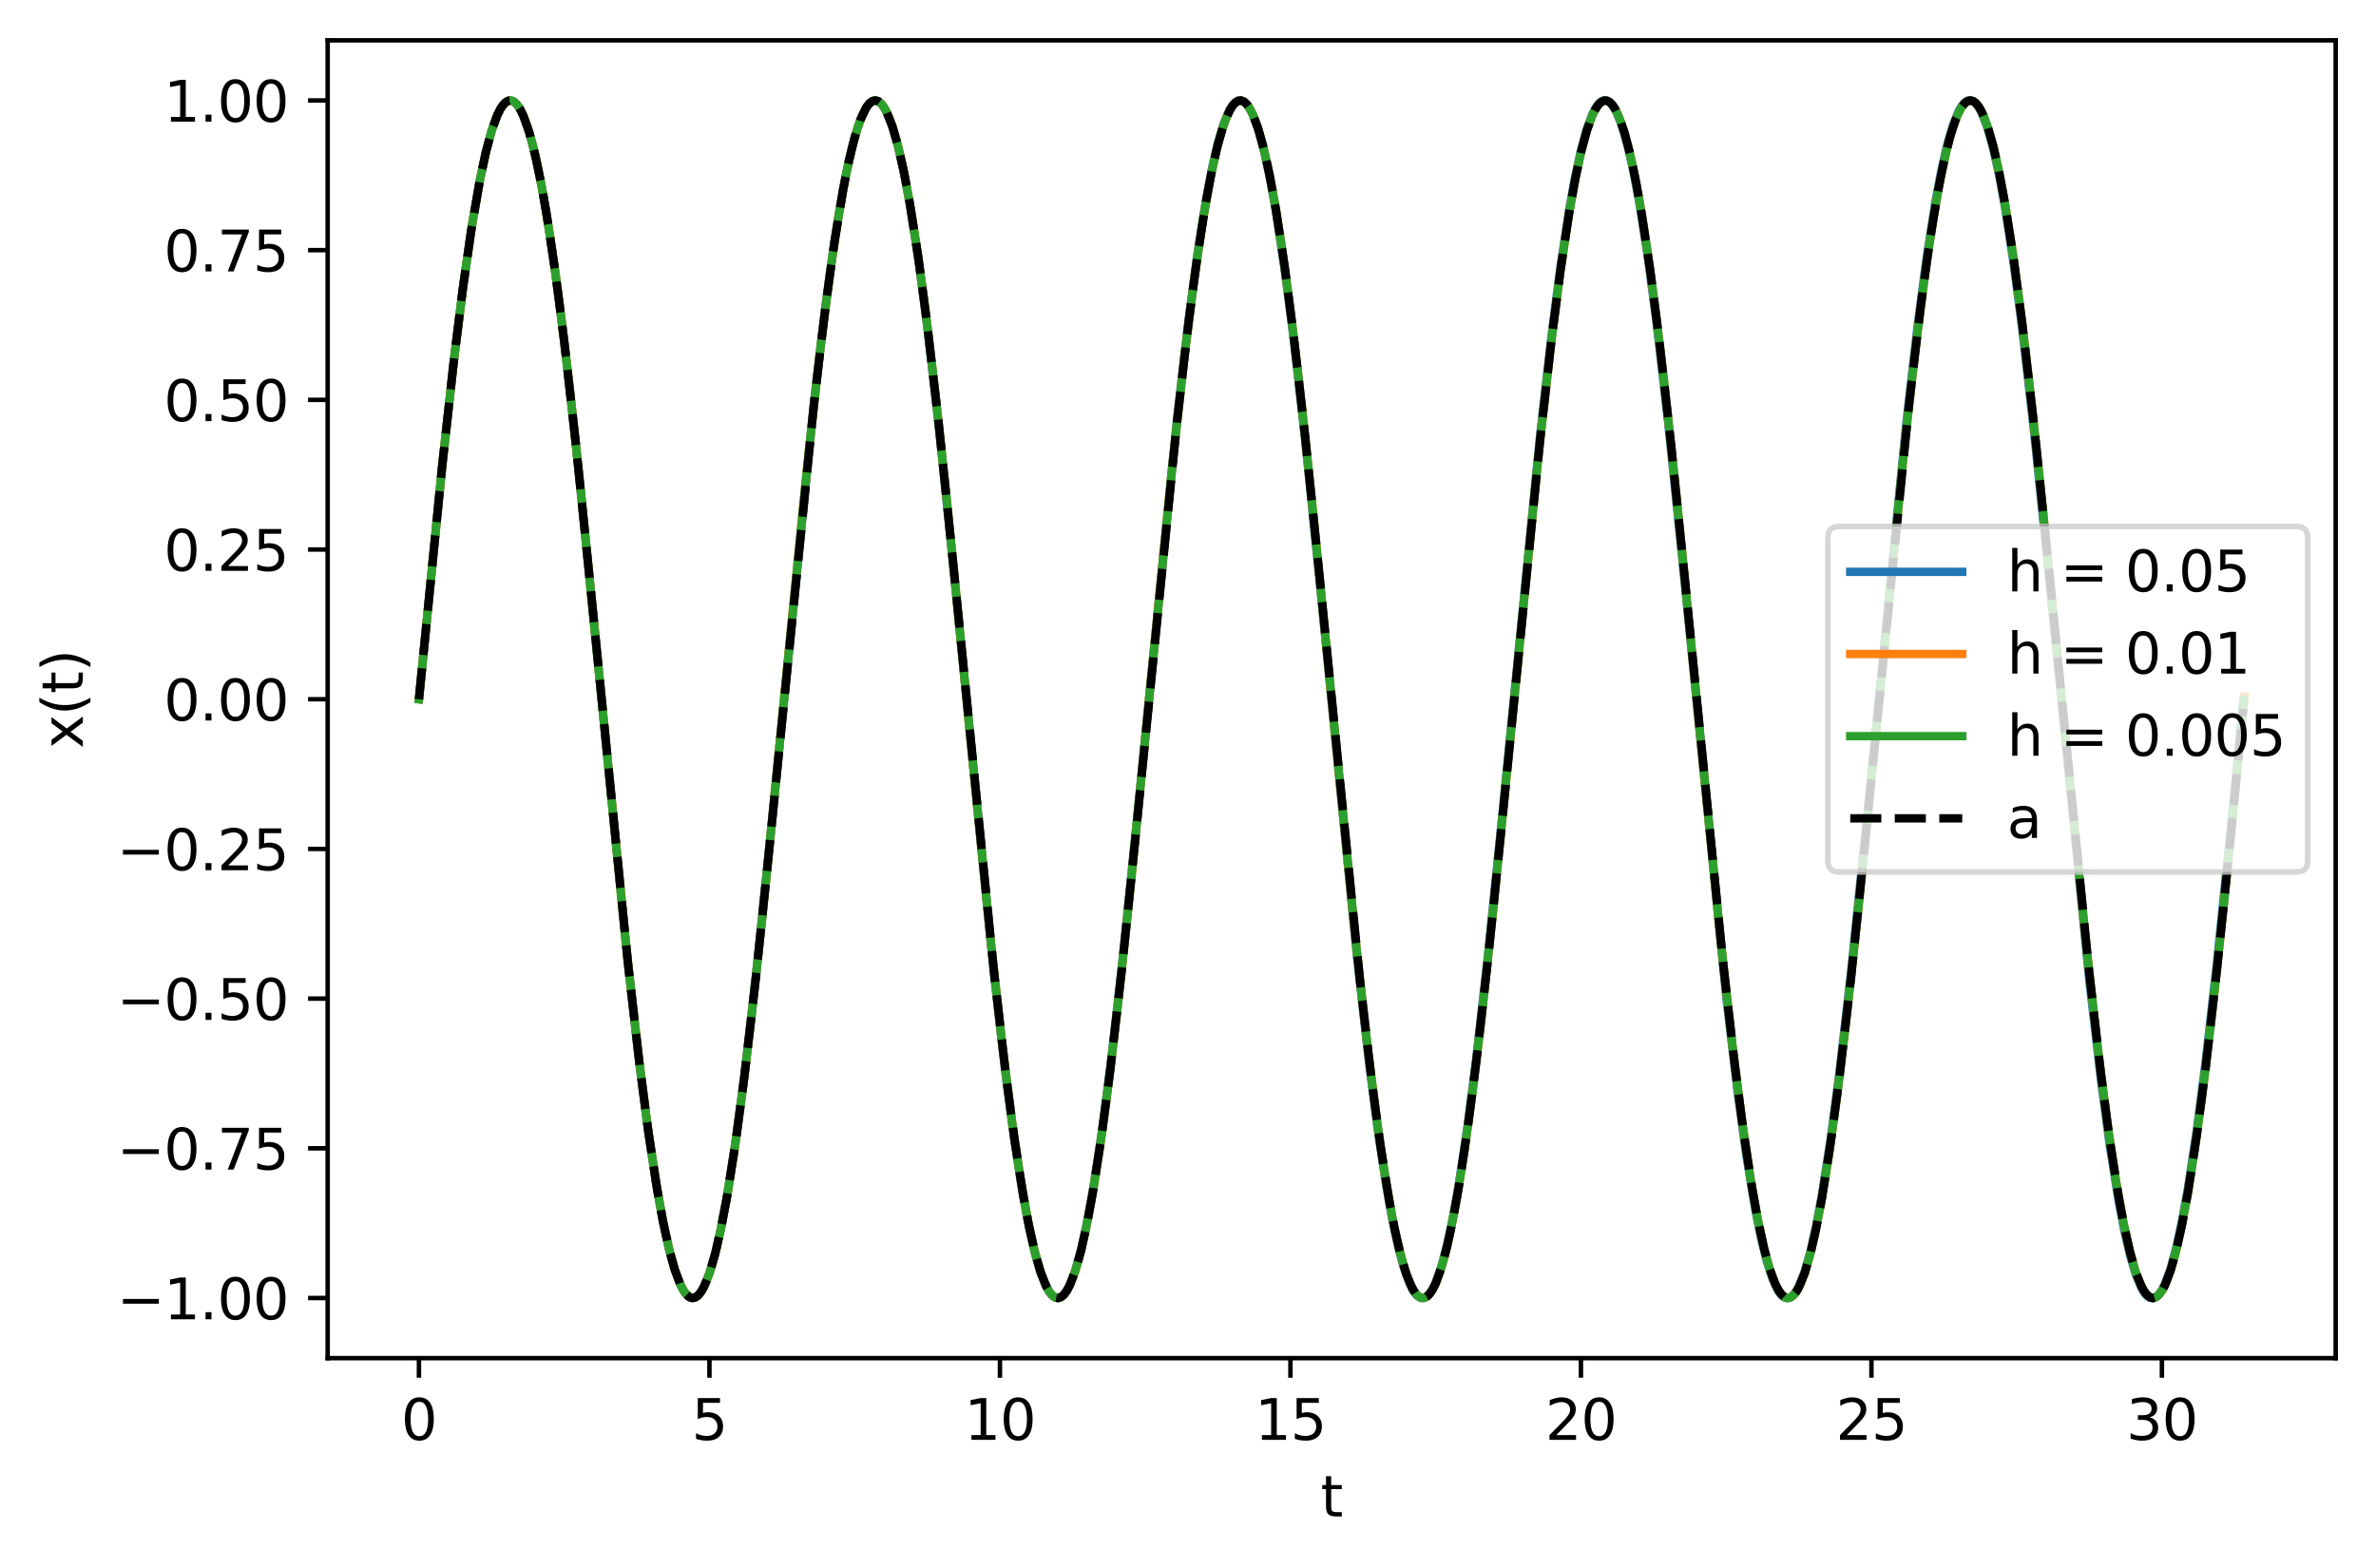<?xml version="1.0" encoding="utf-8" standalone="no"?>
<!DOCTYPE svg PUBLIC "-//W3C//DTD SVG 1.1//EN"
  "http://www.w3.org/Graphics/SVG/1.1/DTD/svg11.dtd">
<svg xmlns:xlink="http://www.w3.org/1999/xlink" width="424.373pt" height="280.156pt" viewBox="0 0 424.373 280.156" xmlns="http://www.w3.org/2000/svg" version="1.1">
 <defs>
  <style type="text/css">*{stroke-linejoin: round; stroke-linecap: butt}</style>
 </defs>
 <g id="figure_1">
  <g id="patch_1">
   <path d="M 0 280.156 
L 424.373 280.156 
L 424.373 0 
L 0 0 
z
" style="fill: #ffffff"/>
  </g>
  <g id="axes_1">
   <g id="patch_2">
    <path d="M 58.523 242.6 
L 417.173 242.6 
L 417.173 7.2 
L 58.523 7.2 
z
" style="fill: #ffffff"/>
   </g>
   <g id="matplotlib.axis_1">
    <g id="xtick_1">
     <g id="line2d_1">
      <defs>
       <path id="m893f638258" d="M 0 0 
L 0 3.5 
" style="stroke: #000000; stroke-width: 0.8"/>
      </defs>
      <g>
       <use xlink:href="#m893f638258" x="74.826" y="242.6" style="stroke: #000000; stroke-width: 0.8"/>
      </g>
     </g>
     <g id="text_1">
      <!-- 0 -->
      <g transform="translate(71.644 257.198)scale(0.1 -0.1)">
       <defs>
        <path id="DejaVuSans-30" d="M 2034 4250 
Q 1547 4250 1301 3770 
Q 1056 3291 1056 2328 
Q 1056 1369 1301 889 
Q 1547 409 2034 409 
Q 2525 409 2770 889 
Q 3016 1369 3016 2328 
Q 3016 3291 2770 3770 
Q 2525 4250 2034 4250 
z
M 2034 4750 
Q 2819 4750 3233 4129 
Q 3647 3509 3647 2328 
Q 3647 1150 3233 529 
Q 2819 -91 2034 -91 
Q 1250 -91 836 529 
Q 422 1150 422 2328 
Q 422 3509 836 4129 
Q 1250 4750 2034 4750 
z
" transform="scale(0.016)"/>
       </defs>
       <use xlink:href="#DejaVuSans-30"/>
      </g>
     </g>
    </g>
    <g id="xtick_2">
     <g id="line2d_2">
      <g>
       <use xlink:href="#m893f638258" x="126.711" y="242.6" style="stroke: #000000; stroke-width: 0.8"/>
      </g>
     </g>
     <g id="text_2">
      <!-- 5 -->
      <g transform="translate(123.529 257.198)scale(0.1 -0.1)">
       <defs>
        <path id="DejaVuSans-35" d="M 691 4666 
L 3169 4666 
L 3169 4134 
L 1269 4134 
L 1269 2991 
Q 1406 3038 1543 3061 
Q 1681 3084 1819 3084 
Q 2600 3084 3056 2656 
Q 3513 2228 3513 1497 
Q 3513 744 3044 326 
Q 2575 -91 1722 -91 
Q 1428 -91 1123 -41 
Q 819 9 494 109 
L 494 744 
Q 775 591 1075 516 
Q 1375 441 1709 441 
Q 2250 441 2565 725 
Q 2881 1009 2881 1497 
Q 2881 1984 2565 2268 
Q 2250 2553 1709 2553 
Q 1456 2553 1204 2497 
Q 953 2441 691 2322 
L 691 4666 
z
" transform="scale(0.016)"/>
       </defs>
       <use xlink:href="#DejaVuSans-35"/>
      </g>
     </g>
    </g>
    <g id="xtick_3">
     <g id="line2d_3">
      <g>
       <use xlink:href="#m893f638258" x="178.596" y="242.6" style="stroke: #000000; stroke-width: 0.8"/>
      </g>
     </g>
     <g id="text_3">
      <!-- 10 -->
      <g transform="translate(172.233 257.198)scale(0.1 -0.1)">
       <defs>
        <path id="DejaVuSans-31" d="M 794 531 
L 1825 531 
L 1825 4091 
L 703 3866 
L 703 4441 
L 1819 4666 
L 2450 4666 
L 2450 531 
L 3481 531 
L 3481 0 
L 794 0 
L 794 531 
z
" transform="scale(0.016)"/>
       </defs>
       <use xlink:href="#DejaVuSans-31"/>
       <use xlink:href="#DejaVuSans-30" x="63.623"/>
      </g>
     </g>
    </g>
    <g id="xtick_4">
     <g id="line2d_4">
      <g>
       <use xlink:href="#m893f638258" x="230.481" y="242.6" style="stroke: #000000; stroke-width: 0.8"/>
      </g>
     </g>
     <g id="text_4">
      <!-- 15 -->
      <g transform="translate(224.118 257.198)scale(0.1 -0.1)">
       <use xlink:href="#DejaVuSans-31"/>
       <use xlink:href="#DejaVuSans-35" x="63.623"/>
      </g>
     </g>
    </g>
    <g id="xtick_5">
     <g id="line2d_5">
      <g>
       <use xlink:href="#m893f638258" x="282.366" y="242.6" style="stroke: #000000; stroke-width: 0.8"/>
      </g>
     </g>
     <g id="text_5">
      <!-- 20 -->
      <g transform="translate(276.003 257.198)scale(0.1 -0.1)">
       <defs>
        <path id="DejaVuSans-32" d="M 1228 531 
L 3431 531 
L 3431 0 
L 469 0 
L 469 531 
Q 828 903 1448 1529 
Q 2069 2156 2228 2338 
Q 2531 2678 2651 2914 
Q 2772 3150 2772 3378 
Q 2772 3750 2511 3984 
Q 2250 4219 1831 4219 
Q 1534 4219 1204 4116 
Q 875 4013 500 3803 
L 500 4441 
Q 881 4594 1212 4672 
Q 1544 4750 1819 4750 
Q 2544 4750 2975 4387 
Q 3406 4025 3406 3419 
Q 3406 3131 3298 2873 
Q 3191 2616 2906 2266 
Q 2828 2175 2409 1742 
Q 1991 1309 1228 531 
z
" transform="scale(0.016)"/>
       </defs>
       <use xlink:href="#DejaVuSans-32"/>
       <use xlink:href="#DejaVuSans-30" x="63.623"/>
      </g>
     </g>
    </g>
    <g id="xtick_6">
     <g id="line2d_6">
      <g>
       <use xlink:href="#m893f638258" x="334.251" y="242.6" style="stroke: #000000; stroke-width: 0.8"/>
      </g>
     </g>
     <g id="text_6">
      <!-- 25 -->
      <g transform="translate(327.888 257.198)scale(0.1 -0.1)">
       <use xlink:href="#DejaVuSans-32"/>
       <use xlink:href="#DejaVuSans-35" x="63.623"/>
      </g>
     </g>
    </g>
    <g id="xtick_7">
     <g id="line2d_7">
      <g>
       <use xlink:href="#m893f638258" x="386.136" y="242.6" style="stroke: #000000; stroke-width: 0.8"/>
      </g>
     </g>
     <g id="text_7">
      <!-- 30 -->
      <g transform="translate(379.773 257.198)scale(0.1 -0.1)">
       <defs>
        <path id="DejaVuSans-33" d="M 2597 2516 
Q 3050 2419 3304 2112 
Q 3559 1806 3559 1356 
Q 3559 666 3084 287 
Q 2609 -91 1734 -91 
Q 1441 -91 1130 -33 
Q 819 25 488 141 
L 488 750 
Q 750 597 1062 519 
Q 1375 441 1716 441 
Q 2309 441 2620 675 
Q 2931 909 2931 1356 
Q 2931 1769 2642 2001 
Q 2353 2234 1838 2234 
L 1294 2234 
L 1294 2753 
L 1863 2753 
Q 2328 2753 2575 2939 
Q 2822 3125 2822 3475 
Q 2822 3834 2567 4026 
Q 2313 4219 1838 4219 
Q 1578 4219 1281 4162 
Q 984 4106 628 3988 
L 628 4550 
Q 988 4650 1302 4700 
Q 1616 4750 1894 4750 
Q 2613 4750 3031 4423 
Q 3450 4097 3450 3541 
Q 3450 3153 3228 2886 
Q 3006 2619 2597 2516 
z
" transform="scale(0.016)"/>
       </defs>
       <use xlink:href="#DejaVuSans-33"/>
       <use xlink:href="#DejaVuSans-30" x="63.623"/>
      </g>
     </g>
    </g>
    <g id="text_8">
     <!-- t -->
     <g transform="translate(235.888 270.877)scale(0.1 -0.1)">
      <defs>
       <path id="DejaVuSans-74" d="M 1172 4494 
L 1172 3500 
L 2356 3500 
L 2356 3053 
L 1172 3053 
L 1172 1153 
Q 1172 725 1289 603 
Q 1406 481 1766 481 
L 2356 481 
L 2356 0 
L 1766 0 
Q 1100 0 847 248 
Q 594 497 594 1153 
L 594 3053 
L 172 3053 
L 172 3500 
L 594 3500 
L 594 4494 
L 1172 4494 
z
" transform="scale(0.016)"/>
      </defs>
      <use xlink:href="#DejaVuSans-74"/>
     </g>
    </g>
   </g>
   <g id="matplotlib.axis_2">
    <g id="ytick_1">
     <g id="line2d_8">
      <defs>
       <path id="mceab6a3457" d="M 0 0 
L -3.5 0 
" style="stroke: #000000; stroke-width: 0.8"/>
      </defs>
      <g>
       <use xlink:href="#mceab6a3457" x="58.523" y="231.861" style="stroke: #000000; stroke-width: 0.8"/>
      </g>
     </g>
     <g id="text_9">
      <!-- −1.00 -->
      <g transform="translate(20.878 235.66)scale(0.1 -0.1)">
       <defs>
        <path id="DejaVuSans-2212" d="M 678 2272 
L 4684 2272 
L 4684 1741 
L 678 1741 
L 678 2272 
z
" transform="scale(0.016)"/>
        <path id="DejaVuSans-2e" d="M 684 794 
L 1344 794 
L 1344 0 
L 684 0 
L 684 794 
z
" transform="scale(0.016)"/>
       </defs>
       <use xlink:href="#DejaVuSans-2212"/>
       <use xlink:href="#DejaVuSans-31" x="83.789"/>
       <use xlink:href="#DejaVuSans-2e" x="147.412"/>
       <use xlink:href="#DejaVuSans-30" x="179.199"/>
       <use xlink:href="#DejaVuSans-30" x="242.822"/>
      </g>
     </g>
    </g>
    <g id="ytick_2">
     <g id="line2d_9">
      <g>
       <use xlink:href="#mceab6a3457" x="58.523" y="205.121" style="stroke: #000000; stroke-width: 0.8"/>
      </g>
     </g>
     <g id="text_10">
      <!-- −0.75 -->
      <g transform="translate(20.878 208.92)scale(0.1 -0.1)">
       <defs>
        <path id="DejaVuSans-37" d="M 525 4666 
L 3525 4666 
L 3525 4397 
L 1831 0 
L 1172 0 
L 2766 4134 
L 525 4134 
L 525 4666 
z
" transform="scale(0.016)"/>
       </defs>
       <use xlink:href="#DejaVuSans-2212"/>
       <use xlink:href="#DejaVuSans-30" x="83.789"/>
       <use xlink:href="#DejaVuSans-2e" x="147.412"/>
       <use xlink:href="#DejaVuSans-37" x="179.199"/>
       <use xlink:href="#DejaVuSans-35" x="242.822"/>
      </g>
     </g>
    </g>
    <g id="ytick_3">
     <g id="line2d_10">
      <g>
       <use xlink:href="#mceab6a3457" x="58.523" y="178.381" style="stroke: #000000; stroke-width: 0.8"/>
      </g>
     </g>
     <g id="text_11">
      <!-- −0.50 -->
      <g transform="translate(20.878 182.18)scale(0.1 -0.1)">
       <use xlink:href="#DejaVuSans-2212"/>
       <use xlink:href="#DejaVuSans-30" x="83.789"/>
       <use xlink:href="#DejaVuSans-2e" x="147.412"/>
       <use xlink:href="#DejaVuSans-35" x="179.199"/>
       <use xlink:href="#DejaVuSans-30" x="242.822"/>
      </g>
     </g>
    </g>
    <g id="ytick_4">
     <g id="line2d_11">
      <g>
       <use xlink:href="#mceab6a3457" x="58.523" y="151.641" style="stroke: #000000; stroke-width: 0.8"/>
      </g>
     </g>
     <g id="text_12">
      <!-- −0.25 -->
      <g transform="translate(20.878 155.44)scale(0.1 -0.1)">
       <use xlink:href="#DejaVuSans-2212"/>
       <use xlink:href="#DejaVuSans-30" x="83.789"/>
       <use xlink:href="#DejaVuSans-2e" x="147.412"/>
       <use xlink:href="#DejaVuSans-32" x="179.199"/>
       <use xlink:href="#DejaVuSans-35" x="242.822"/>
      </g>
     </g>
    </g>
    <g id="ytick_5">
     <g id="line2d_12">
      <g>
       <use xlink:href="#mceab6a3457" x="58.523" y="124.901" style="stroke: #000000; stroke-width: 0.8"/>
      </g>
     </g>
     <g id="text_13">
      <!-- 0.00 -->
      <g transform="translate(29.258 128.7)scale(0.1 -0.1)">
       <use xlink:href="#DejaVuSans-30"/>
       <use xlink:href="#DejaVuSans-2e" x="63.623"/>
       <use xlink:href="#DejaVuSans-30" x="95.41"/>
       <use xlink:href="#DejaVuSans-30" x="159.033"/>
      </g>
     </g>
    </g>
    <g id="ytick_6">
     <g id="line2d_13">
      <g>
       <use xlink:href="#mceab6a3457" x="58.523" y="98.161" style="stroke: #000000; stroke-width: 0.8"/>
      </g>
     </g>
     <g id="text_14">
      <!-- 0.25 -->
      <g transform="translate(29.258 101.961)scale(0.1 -0.1)">
       <use xlink:href="#DejaVuSans-30"/>
       <use xlink:href="#DejaVuSans-2e" x="63.623"/>
       <use xlink:href="#DejaVuSans-32" x="95.41"/>
       <use xlink:href="#DejaVuSans-35" x="159.033"/>
      </g>
     </g>
    </g>
    <g id="ytick_7">
     <g id="line2d_14">
      <g>
       <use xlink:href="#mceab6a3457" x="58.523" y="71.421" style="stroke: #000000; stroke-width: 0.8"/>
      </g>
     </g>
     <g id="text_15">
      <!-- 0.50 -->
      <g transform="translate(29.258 75.221)scale(0.1 -0.1)">
       <use xlink:href="#DejaVuSans-30"/>
       <use xlink:href="#DejaVuSans-2e" x="63.623"/>
       <use xlink:href="#DejaVuSans-35" x="95.41"/>
       <use xlink:href="#DejaVuSans-30" x="159.033"/>
      </g>
     </g>
    </g>
    <g id="ytick_8">
     <g id="line2d_15">
      <g>
       <use xlink:href="#mceab6a3457" x="58.523" y="44.681" style="stroke: #000000; stroke-width: 0.8"/>
      </g>
     </g>
     <g id="text_16">
      <!-- 0.75 -->
      <g transform="translate(29.258 48.481)scale(0.1 -0.1)">
       <use xlink:href="#DejaVuSans-30"/>
       <use xlink:href="#DejaVuSans-2e" x="63.623"/>
       <use xlink:href="#DejaVuSans-37" x="95.41"/>
       <use xlink:href="#DejaVuSans-35" x="159.033"/>
      </g>
     </g>
    </g>
    <g id="ytick_9">
     <g id="line2d_16">
      <g>
       <use xlink:href="#mceab6a3457" x="58.523" y="17.942" style="stroke: #000000; stroke-width: 0.8"/>
      </g>
     </g>
     <g id="text_17">
      <!-- 1.00 -->
      <g transform="translate(29.258 21.741)scale(0.1 -0.1)">
       <use xlink:href="#DejaVuSans-31"/>
       <use xlink:href="#DejaVuSans-2e" x="63.623"/>
       <use xlink:href="#DejaVuSans-30" x="95.41"/>
       <use xlink:href="#DejaVuSans-30" x="159.033"/>
      </g>
     </g>
    </g>
    <g id="text_18">
     <!-- x(t) -->
     <g transform="translate(14.798 133.721)rotate(-90)scale(0.1 -0.1)">
      <defs>
       <path id="DejaVuSans-78" d="M 3513 3500 
L 2247 1797 
L 3578 0 
L 2900 0 
L 1881 1375 
L 863 0 
L 184 0 
L 1544 1831 
L 300 3500 
L 978 3500 
L 1906 2253 
L 2834 3500 
L 3513 3500 
z
" transform="scale(0.016)"/>
       <path id="DejaVuSans-28" d="M 1984 4856 
Q 1566 4138 1362 3434 
Q 1159 2731 1159 2009 
Q 1159 1288 1364 580 
Q 1569 -128 1984 -844 
L 1484 -844 
Q 1016 -109 783 600 
Q 550 1309 550 2009 
Q 550 2706 781 3412 
Q 1013 4119 1484 4856 
L 1984 4856 
z
" transform="scale(0.016)"/>
       <path id="DejaVuSans-29" d="M 513 4856 
L 1013 4856 
Q 1481 4119 1714 3412 
Q 1947 2706 1947 2009 
Q 1947 1309 1714 600 
Q 1481 -109 1013 -844 
L 513 -844 
Q 928 -128 1133 580 
Q 1338 1288 1338 2009 
Q 1338 2731 1133 3434 
Q 928 4138 513 4856 
z
" transform="scale(0.016)"/>
      </defs>
      <use xlink:href="#DejaVuSans-78"/>
      <use xlink:href="#DejaVuSans-28" x="59.18"/>
      <use xlink:href="#DejaVuSans-74" x="98.193"/>
      <use xlink:href="#DejaVuSans-29" x="137.402"/>
     </g>
    </g>
   </g>
   <g id="line2d_17">
    <path d="M 74.826 124.901 
L 78.977 83.232 
L 81.052 64.485 
L 82.608 51.968 
L 84.165 41.091 
L 85.722 32.097 
L 86.759 27.25 
L 87.797 23.379 
L 88.835 20.523 
L 89.354 19.485 
L 89.872 18.711 
L 90.391 18.202 
L 90.91 17.961 
L 91.429 17.987 
L 91.948 18.28 
L 92.467 18.84 
L 92.985 19.665 
L 93.504 20.754 
L 94.542 23.71 
L 95.58 27.677 
L 96.617 32.617 
L 97.655 38.479 
L 99.212 48.873 
L 100.768 60.976 
L 102.844 79.296 
L 105.438 104.662 
L 112.183 172.379 
L 114.258 190.483 
L 115.815 202.379 
L 117.371 212.534 
L 118.409 218.222 
L 119.447 222.977 
L 120.485 226.751 
L 121.522 229.507 
L 122.041 230.494 
L 122.56 231.216 
L 123.079 231.673 
L 123.598 231.863 
L 124.116 231.785 
L 124.635 231.44 
L 125.154 230.828 
L 125.673 229.951 
L 126.711 227.412 
L 127.748 223.848 
L 128.786 219.294 
L 129.824 213.797 
L 131.38 203.903 
L 132.937 192.234 
L 135.012 174.371 
L 137.607 149.357 
L 145.389 71.782 
L 147.465 54.388 
L 149.021 43.154 
L 150.578 33.758 
L 151.616 28.621 
L 152.653 24.446 
L 153.691 21.276 
L 154.729 19.142 
L 155.247 18.471 
L 155.766 18.066 
L 156.285 17.928 
L 156.804 18.058 
L 157.323 18.456 
L 157.842 19.119 
L 158.361 20.047 
L 159.398 22.687 
L 160.436 26.349 
L 161.474 30.997 
L 162.511 36.584 
L 164.068 46.6 
L 165.624 58.377 
L 167.7 76.354 
L 170.294 101.457 
L 177.558 174.238 
L 179.633 192.12 
L 181.19 203.806 
L 182.747 213.719 
L 183.784 219.23 
L 184.822 223.798 
L 185.86 227.377 
L 186.897 229.932 
L 187.416 230.817 
L 187.935 231.436 
L 188.454 231.789 
L 188.973 231.875 
L 189.492 231.693 
L 190.01 231.244 
L 190.529 230.529 
L 191.048 229.55 
L 192.086 226.809 
L 193.124 223.049 
L 194.161 218.307 
L 195.199 212.632 
L 196.756 202.494 
L 198.312 190.612 
L 200.387 172.522 
L 202.982 147.331 
L 210.246 74.641 
L 212.321 56.874 
L 213.878 45.294 
L 215.434 35.504 
L 216.472 30.082 
L 217.51 25.608 
L 218.547 22.126 
L 219.585 19.673 
L 220.104 18.84 
L 220.623 18.272 
L 221.141 17.97 
L 221.66 17.937 
L 222.179 18.171 
L 222.698 18.671 
L 223.217 19.438 
L 223.736 20.468 
L 224.773 23.31 
L 225.811 27.167 
L 226.849 32.002 
L 227.887 37.765 
L 229.443 48.024 
L 231 60.011 
L 233.075 78.211 
L 235.669 103.488 
L 242.414 171.317 
L 244.49 189.55 
L 246.046 201.568 
L 247.603 211.862 
L 248.641 217.652 
L 249.678 222.514 
L 250.716 226.401 
L 251.754 229.272 
L 252.272 230.317 
L 252.791 231.099 
L 253.31 231.616 
L 253.829 231.865 
L 254.348 231.847 
L 254.867 231.561 
L 255.386 231.008 
L 255.904 230.19 
L 256.423 229.109 
L 257.461 226.167 
L 258.499 222.213 
L 259.536 217.285 
L 260.574 211.434 
L 262.131 201.055 
L 263.687 188.965 
L 265.763 170.656 
L 268.357 145.296 
L 275.102 77.548 
L 277.177 59.424 
L 278.734 47.509 
L 280.29 37.334 
L 281.328 31.632 
L 282.366 26.862 
L 283.403 23.073 
L 284.441 20.302 
L 284.96 19.307 
L 285.479 18.577 
L 285.998 18.112 
L 286.517 17.915 
L 287.035 17.985 
L 287.554 18.323 
L 288.073 18.927 
L 288.592 19.797 
L 289.63 22.322 
L 290.667 25.872 
L 291.705 30.413 
L 292.743 35.899 
L 294.299 45.777 
L 295.856 57.434 
L 297.931 75.284 
L 300.526 100.291 
L 308.308 177.901 
L 310.384 195.317 
L 311.94 206.57 
L 313.497 215.987 
L 314.534 221.139 
L 315.572 225.329 
L 316.61 228.514 
L 317.648 230.663 
L 318.166 231.342 
L 318.685 231.755 
L 319.204 231.9 
L 319.723 231.778 
L 320.242 231.388 
L 320.761 230.732 
L 321.28 229.811 
L 322.317 227.185 
L 323.355 223.536 
L 324.393 218.901 
L 325.43 213.326 
L 326.987 203.325 
L 328.543 191.562 
L 330.619 173.597 
L 333.213 148.5 
L 340.477 75.687 
L 342.552 57.785 
L 344.109 46.08 
L 345.666 36.147 
L 346.703 30.621 
L 347.741 26.038 
L 348.779 22.444 
L 349.816 19.874 
L 350.335 18.982 
L 350.854 18.354 
L 351.373 17.993 
L 351.892 17.9 
L 352.411 18.074 
L 352.929 18.516 
L 353.448 19.224 
L 353.967 20.196 
L 355.005 22.922 
L 356.043 26.669 
L 357.08 31.398 
L 358.118 37.062 
L 359.674 47.184 
L 361.231 59.054 
L 363.306 77.132 
L 365.901 102.317 
L 373.165 175.039 
L 375.24 192.827 
L 376.797 204.426 
L 378.353 214.236 
L 379.391 219.673 
L 380.428 224.162 
L 381.466 227.659 
L 382.504 230.128 
L 383.023 230.969 
L 383.542 231.544 
L 384.06 231.853 
L 384.579 231.895 
L 385.098 231.668 
L 385.617 231.175 
L 386.136 230.416 
L 386.655 229.393 
L 387.692 226.565 
L 388.73 222.721 
L 389.768 217.899 
L 390.805 212.147 
L 392.362 201.903 
L 393.919 189.929 
L 395.994 171.74 
L 398.588 146.469 
L 400.664 125.207 
L 400.664 125.207 
" clip-path="url(#p7bbd694fa7)" style="fill: none; stroke: #1f77b4; stroke-width: 1.5; stroke-linecap: square"/>
   </g>
   <g id="line2d_18">
    <path d="M 74.826 124.901 
L 78.977 83.249 
L 81.156 63.627 
L 82.92 49.678 
L 84.373 39.803 
L 85.722 32.121 
L 86.863 26.839 
L 87.901 23.065 
L 88.731 20.777 
L 89.457 19.321 
L 90.08 18.484 
L 90.599 18.079 
L 91.118 17.942 
L 91.636 18.071 
L 92.155 18.468 
L 92.778 19.295 
L 93.401 20.502 
L 94.127 22.384 
L 94.957 25.15 
L 95.891 29.024 
L 97.032 34.808 
L 98.278 42.357 
L 99.731 52.657 
L 101.391 66.146 
L 103.362 84.083 
L 106.06 110.872 
L 112.079 171.277 
L 114.155 189.501 
L 115.815 202.258 
L 117.268 211.809 
L 118.513 218.648 
L 119.654 223.735 
L 120.588 227.01 
L 121.418 229.229 
L 122.145 230.623 
L 122.767 231.406 
L 123.286 231.765 
L 123.805 231.858 
L 124.324 231.683 
L 124.843 231.241 
L 125.465 230.361 
L 126.192 228.854 
L 127.022 226.508 
L 127.956 223.094 
L 128.994 218.37 
L 130.135 212.096 
L 131.484 203.33 
L 133.041 191.581 
L 134.805 176.47 
L 136.984 155.803 
L 140.616 118.816 
L 144.248 82.568 
L 146.427 63.021 
L 148.191 49.153 
L 149.644 39.357 
L 150.993 31.755 
L 152.134 26.546 
L 153.172 22.841 
L 154.002 20.61 
L 154.729 19.205 
L 155.351 18.412 
L 155.87 18.044 
L 156.389 17.943 
L 156.908 18.11 
L 157.427 18.544 
L 158.049 19.414 
L 158.776 20.91 
L 159.606 23.243 
L 160.54 26.643 
L 161.577 31.353 
L 162.719 37.611 
L 164.068 46.361 
L 165.624 58.093 
L 167.389 73.188 
L 169.568 93.842 
L 173.2 130.822 
L 176.832 167.083 
L 179.011 186.647 
L 180.775 200.533 
L 182.228 210.347 
L 183.577 217.966 
L 184.718 223.191 
L 185.756 226.912 
L 186.586 229.156 
L 187.312 230.572 
L 187.935 231.375 
L 188.454 231.751 
L 188.973 231.86 
L 189.492 231.702 
L 190.01 231.276 
L 190.633 230.415 
L 191.359 228.931 
L 192.19 226.611 
L 193.124 223.224 
L 194.161 218.53 
L 195.303 212.287 
L 196.652 203.554 
L 198.208 191.838 
L 199.972 176.759 
L 202.152 156.118 
L 205.68 120.214 
L 209.415 82.871 
L 211.595 63.29 
L 213.359 49.386 
L 214.811 39.555 
L 216.161 31.917 
L 217.302 26.676 
L 218.34 22.94 
L 219.17 20.684 
L 219.896 19.256 
L 220.519 18.443 
L 221.038 18.059 
L 221.557 17.942 
L 222.075 18.092 
L 222.594 18.509 
L 223.217 19.36 
L 223.943 20.833 
L 224.773 23.141 
L 225.707 26.513 
L 226.745 31.193 
L 227.887 37.421 
L 229.236 46.137 
L 230.792 57.836 
L 232.556 72.9 
L 234.735 93.527 
L 238.264 129.424 
L 241.999 166.78 
L 244.178 186.377 
L 245.942 200.299 
L 247.395 210.148 
L 248.744 217.804 
L 249.886 223.061 
L 250.923 226.812 
L 251.754 229.082 
L 252.48 230.521 
L 253.103 231.343 
L 253.621 231.735 
L 254.14 231.861 
L 254.659 231.719 
L 255.178 231.31 
L 255.801 230.469 
L 256.423 229.247 
L 257.15 227.348 
L 257.98 224.563 
L 258.914 220.67 
L 260.055 214.862 
L 261.3 207.289 
L 262.753 196.964 
L 264.414 183.451 
L 266.385 165.492 
L 269.083 138.687 
L 274.998 79.269 
L 277.074 60.959 
L 278.734 48.115 
L 280.187 38.476 
L 281.432 31.554 
L 282.573 26.385 
L 283.611 22.719 
L 284.441 20.52 
L 285.168 19.143 
L 285.79 18.374 
L 286.309 18.027 
L 286.828 17.947 
L 287.347 18.134 
L 287.866 18.588 
L 288.488 19.483 
L 289.215 21.007 
L 290.045 23.371 
L 290.979 26.806 
L 292.016 31.552 
L 293.158 37.849 
L 294.507 46.64 
L 296.063 58.414 
L 297.828 73.548 
L 300.007 94.235 
L 303.639 131.232 
L 307.271 167.46 
L 309.45 186.982 
L 311.214 200.823 
L 312.667 210.593 
L 313.912 217.64 
L 315.053 222.93 
L 316.091 226.712 
L 316.921 229.006 
L 317.648 230.468 
L 318.27 231.31 
L 318.789 231.719 
L 319.308 231.861 
L 319.827 231.736 
L 320.346 231.343 
L 320.968 230.521 
L 321.591 229.319 
L 322.317 227.442 
L 323.147 224.683 
L 324.081 220.816 
L 325.223 215.04 
L 326.468 207.498 
L 327.921 197.207 
L 329.581 183.726 
L 331.553 165.796 
L 334.251 139.013 
L 340.269 78.6 
L 342.345 60.367 
L 344.005 47.602 
L 345.458 38.042 
L 346.703 31.194 
L 347.845 26.099 
L 348.779 22.817 
L 349.609 20.592 
L 350.335 19.192 
L 350.958 18.404 
L 351.477 18.041 
L 351.995 17.944 
L 352.514 18.114 
L 353.033 18.552 
L 353.656 19.428 
L 354.382 20.929 
L 355.212 23.268 
L 356.146 26.675 
L 357.184 31.392 
L 358.325 37.658 
L 359.674 46.416 
L 361.231 58.156 
L 362.995 73.259 
L 365.174 93.92 
L 368.806 130.903 
L 372.438 167.158 
L 374.617 186.713 
L 376.381 200.59 
L 377.834 210.396 
L 379.183 218.007 
L 380.325 223.224 
L 381.362 226.936 
L 382.193 229.174 
L 382.919 230.585 
L 383.542 231.383 
L 384.06 231.755 
L 384.579 231.86 
L 385.098 231.697 
L 385.617 231.268 
L 386.24 230.402 
L 386.966 228.912 
L 387.796 226.586 
L 388.73 223.193 
L 389.768 218.49 
L 390.909 212.24 
L 392.258 203.499 
L 393.815 191.775 
L 395.579 176.688 
L 397.758 156.041 
L 400.871 124.41 
L 400.871 124.41 
" clip-path="url(#p7bbd694fa7)" style="fill: none; stroke: #ff7f0e; stroke-width: 1.5; stroke-linecap: square"/>
   </g>
   <g id="line2d_19">
    <path d="M 74.826 124.901 
L 78.977 83.249 
L 81.156 63.627 
L 82.92 49.678 
L 84.424 39.481 
L 85.722 32.122 
L 86.863 26.84 
L 87.849 23.231 
L 88.731 20.778 
L 89.509 19.237 
L 90.184 18.382 
L 90.754 18.01 
L 91.221 17.946 
L 91.688 18.099 
L 92.207 18.522 
L 92.778 19.294 
L 93.452 20.619 
L 94.231 22.694 
L 95.113 25.74 
L 96.099 29.99 
L 97.24 35.977 
L 98.537 44.082 
L 99.99 54.649 
L 101.702 68.851 
L 103.778 88.066 
L 106.735 117.785 
L 111.664 167.382 
L 113.791 186.475 
L 115.555 200.384 
L 117.06 210.541 
L 118.357 217.862 
L 119.499 223.108 
L 120.485 226.685 
L 121.367 229.108 
L 122.145 230.622 
L 122.767 231.405 
L 123.338 231.786 
L 123.805 231.858 
L 124.272 231.713 
L 124.791 231.298 
L 125.362 230.535 
L 126.036 229.221 
L 126.814 227.158 
L 127.697 224.126 
L 128.682 219.891 
L 129.824 213.919 
L 131.069 206.18 
L 132.522 195.683 
L 134.182 182.003 
L 136.206 163.396 
L 139.007 135.383 
L 144.455 80.62 
L 146.583 61.727 
L 148.295 48.409 
L 149.748 38.725 
L 151.045 31.498 
L 152.186 26.341 
L 153.172 22.844 
L 154.054 20.495 
L 154.781 19.126 
L 155.403 18.364 
L 155.974 18.003 
L 156.441 17.948 
L 156.908 18.11 
L 157.427 18.542 
L 157.997 19.326 
L 158.672 20.663 
L 159.45 22.752 
L 160.332 25.814 
L 161.318 30.081 
L 162.46 36.087 
L 163.757 44.211 
L 165.209 54.797 
L 166.922 69.018 
L 168.997 88.251 
L 171.954 117.982 
L 176.884 167.562 
L 179.011 186.636 
L 180.775 200.523 
L 182.28 210.659 
L 183.577 217.959 
L 184.718 223.186 
L 185.704 226.745 
L 186.586 229.152 
L 187.364 230.651 
L 187.987 231.423 
L 188.558 231.793 
L 189.025 231.856 
L 189.492 231.702 
L 190.01 231.278 
L 190.581 230.504 
L 191.256 229.177 
L 192.034 227.1 
L 192.916 224.052 
L 193.902 219.8 
L 195.043 213.81 
L 196.34 205.703 
L 197.793 195.132 
L 199.505 180.928 
L 201.581 161.71 
L 204.538 131.989 
L 209.467 82.395 
L 211.595 63.305 
L 213.359 49.399 
L 214.863 39.244 
L 216.161 31.926 
L 217.302 26.683 
L 218.288 23.109 
L 219.17 20.688 
L 219.948 19.177 
L 220.571 18.395 
L 221.141 18.015 
L 221.608 17.945 
L 222.075 18.091 
L 222.594 18.507 
L 223.165 19.272 
L 223.839 20.587 
L 224.618 22.652 
L 225.5 25.687 
L 226.486 29.925 
L 227.627 35.899 
L 228.872 43.64 
L 230.325 54.141 
L 231.985 67.823 
L 234.009 86.433 
L 236.863 114.979 
L 242.207 168.721 
L 244.334 187.665 
L 246.046 201.039 
L 247.551 211.094 
L 248.848 218.318 
L 249.99 223.472 
L 250.975 226.966 
L 251.857 229.313 
L 252.584 230.681 
L 253.206 231.441 
L 253.777 231.8 
L 254.244 231.854 
L 254.711 231.691 
L 255.23 231.257 
L 255.801 230.472 
L 256.475 229.133 
L 257.253 227.042 
L 258.135 223.978 
L 259.121 219.709 
L 260.263 213.7 
L 261.56 205.573 
L 263.013 194.984 
L 264.725 180.76 
L 266.8 161.525 
L 269.758 131.793 
L 274.687 82.215 
L 276.814 63.144 
L 278.578 49.26 
L 280.083 39.127 
L 281.38 31.829 
L 282.521 26.606 
L 283.507 23.049 
L 284.389 20.644 
L 285.168 19.147 
L 285.79 18.377 
L 286.361 18.008 
L 286.828 17.947 
L 287.295 18.102 
L 287.814 18.528 
L 288.384 19.303 
L 289.059 20.631 
L 289.837 22.71 
L 290.719 25.76 
L 291.705 30.015 
L 292.847 36.008 
L 294.144 44.118 
L 295.596 54.691 
L 297.309 68.898 
L 299.384 88.119 
L 302.342 117.841 
L 307.271 167.433 
L 309.398 186.52 
L 311.162 200.423 
L 312.667 210.575 
L 313.964 217.89 
L 315.105 223.13 
L 316.091 226.702 
L 316.973 229.121 
L 317.751 230.63 
L 318.374 231.41 
L 318.945 231.788 
L 319.412 231.857 
L 319.879 231.71 
L 320.398 231.292 
L 320.968 230.526 
L 321.643 229.209 
L 322.421 227.142 
L 323.303 224.105 
L 324.289 219.865 
L 325.43 213.888 
L 326.727 205.795 
L 328.18 195.239 
L 329.892 181.048 
L 331.968 161.842 
L 334.925 132.13 
L 339.906 82.034 
L 342.034 62.983 
L 343.798 49.121 
L 345.302 39.009 
L 346.599 31.732 
L 347.741 26.528 
L 348.727 22.989 
L 349.609 20.6 
L 350.335 19.198 
L 350.958 18.408 
L 351.529 18.02 
L 351.995 17.944 
L 352.462 18.084 
L 352.981 18.493 
L 353.552 19.25 
L 354.227 20.556 
L 355.005 22.611 
L 355.887 25.634 
L 356.873 29.86 
L 358.014 35.821 
L 359.259 43.549 
L 360.712 54.035 
L 362.372 67.704 
L 364.396 86.301 
L 367.198 114.306 
L 372.646 169.079 
L 374.773 187.984 
L 376.485 201.315 
L 377.938 211.011 
L 379.235 218.249 
L 380.377 223.417 
L 381.362 226.924 
L 382.244 229.283 
L 382.971 230.66 
L 383.593 231.428 
L 384.164 231.795 
L 384.631 231.856 
L 385.098 231.699 
L 385.617 231.272 
L 386.188 230.495 
L 386.862 229.165 
L 387.64 227.084 
L 388.523 224.031 
L 389.508 219.774 
L 390.65 213.779 
L 391.947 205.666 
L 393.4 195.09 
L 395.112 180.88 
L 397.187 161.658 
L 400.145 131.934 
L 400.819 124.986 
L 400.819 124.986 
" clip-path="url(#p7bbd694fa7)" style="fill: none; stroke: #2ca02c; stroke-width: 1.5; stroke-linecap: square"/>
   </g>
   <g id="line2d_20">
    <path d="M 74.826 124.901 
L 78.977 83.249 
L 81.052 64.507 
L 82.608 51.993 
L 84.165 41.117 
L 85.722 32.122 
L 86.759 27.272 
L 87.797 23.398 
L 88.835 20.538 
L 89.354 19.498 
L 89.872 18.721 
L 90.391 18.209 
L 90.91 17.965 
L 91.429 17.987 
L 91.948 18.277 
L 92.467 18.833 
L 92.985 19.654 
L 93.504 20.739 
L 94.542 23.685 
L 95.58 27.643 
L 96.617 32.573 
L 97.655 38.425 
L 99.212 48.802 
L 100.768 60.889 
L 102.844 79.189 
L 105.438 104.534 
L 112.183 172.233 
L 114.258 190.345 
L 115.815 202.253 
L 117.371 212.424 
L 118.409 218.125 
L 119.447 222.894 
L 120.485 226.684 
L 121.522 229.458 
L 122.041 230.454 
L 122.56 231.186 
L 123.079 231.653 
L 123.598 231.853 
L 124.116 231.785 
L 124.635 231.451 
L 125.154 230.85 
L 125.673 229.984 
L 126.711 227.467 
L 127.748 223.926 
L 128.786 219.395 
L 129.824 213.92 
L 131.38 204.06 
L 132.937 192.421 
L 135.012 174.595 
L 137.607 149.617 
L 145.389 72.051 
L 147.465 54.63 
L 149.021 43.369 
L 150.578 33.939 
L 151.616 28.776 
L 152.653 24.573 
L 153.691 21.373 
L 154.729 19.207 
L 155.247 18.519 
L 155.766 18.097 
L 156.285 17.942 
L 156.804 18.055 
L 157.323 18.434 
L 157.842 19.08 
L 158.361 19.99 
L 159.398 22.594 
L 160.436 26.22 
L 161.474 30.832 
L 162.511 36.384 
L 164.068 46.35 
L 165.624 58.081 
L 167.7 76.006 
L 170.294 101.061 
L 177.558 173.839 
L 179.633 191.759 
L 181.19 203.484 
L 182.747 213.445 
L 183.784 218.993 
L 184.822 223.601 
L 185.86 227.223 
L 186.897 229.822 
L 187.416 230.73 
L 187.935 231.373 
L 188.454 231.75 
L 188.973 231.86 
L 189.492 231.703 
L 190.01 231.278 
L 190.529 230.588 
L 191.048 229.634 
L 192.086 226.943 
L 193.124 223.232 
L 194.161 218.539 
L 195.199 212.911 
L 196.756 202.839 
L 198.312 191.017 
L 200.387 172.995 
L 202.982 147.864 
L 210.246 75.165 
L 212.321 57.344 
L 213.878 45.711 
L 215.434 35.856 
L 216.472 30.385 
L 217.51 25.858 
L 218.547 22.322 
L 219.585 19.81 
L 220.104 18.946 
L 220.623 18.348 
L 221.141 18.015 
L 221.66 17.95 
L 222.179 18.153 
L 222.698 18.622 
L 223.217 19.356 
L 223.736 20.355 
L 224.773 23.133 
L 225.811 26.927 
L 226.849 31.701 
L 227.887 37.406 
L 229.443 47.582 
L 231 59.495 
L 233.075 77.612 
L 235.669 102.818 
L 242.933 175.431 
L 245.009 193.153 
L 246.565 204.693 
L 248.122 214.442 
L 249.159 219.835 
L 250.197 224.28 
L 251.235 227.732 
L 252.272 230.156 
L 252.791 230.975 
L 253.31 231.529 
L 253.829 231.817 
L 254.348 231.837 
L 254.867 231.59 
L 255.386 231.076 
L 255.904 230.297 
L 256.423 229.254 
L 257.461 226.389 
L 258.499 222.511 
L 259.536 217.657 
L 260.574 211.876 
L 262.131 201.596 
L 263.687 189.594 
L 265.763 171.382 
L 268.357 146.104 
L 275.102 78.335 
L 277.177 60.133 
L 278.734 48.14 
L 280.29 37.871 
L 281.328 32.098 
L 282.366 27.253 
L 283.403 23.383 
L 284.441 20.528 
L 284.96 19.49 
L 285.479 18.715 
L 285.998 18.206 
L 286.517 17.964 
L 287.035 17.989 
L 287.554 18.281 
L 288.073 18.839 
L 288.592 19.663 
L 289.111 20.75 
L 290.149 23.701 
L 291.186 27.663 
L 292.224 32.597 
L 293.262 38.453 
L 294.818 48.836 
L 296.375 60.927 
L 298.45 79.232 
L 301.044 104.58 
L 307.789 172.276 
L 309.865 190.383 
L 311.421 202.286 
L 312.978 212.451 
L 314.016 218.148 
L 315.053 222.913 
L 316.091 226.699 
L 317.129 229.468 
L 317.648 230.461 
L 318.166 231.191 
L 318.685 231.656 
L 319.204 231.853 
L 319.723 231.783 
L 320.242 231.446 
L 320.761 230.843 
L 321.28 229.975 
L 322.317 227.454 
L 323.355 223.908 
L 324.393 219.373 
L 325.43 213.894 
L 326.987 204.028 
L 328.543 192.384 
L 330.619 174.553 
L 333.213 149.571 
L 340.996 72.01 
L 343.071 54.594 
L 344.628 43.338 
L 346.184 33.914 
L 347.222 28.755 
L 348.26 24.557 
L 349.297 21.361 
L 350.335 19.2 
L 350.854 18.514 
L 351.373 18.095 
L 351.892 17.942 
L 352.411 18.057 
L 352.929 18.439 
L 353.448 19.087 
L 353.967 19.999 
L 355.005 22.608 
L 356.043 26.238 
L 357.08 30.854 
L 358.118 36.411 
L 359.674 46.383 
L 361.231 58.118 
L 363.306 76.048 
L 365.901 101.107 
L 373.165 173.881 
L 375.24 191.796 
L 376.797 203.517 
L 378.353 213.472 
L 379.391 219.016 
L 380.428 223.619 
L 381.466 227.236 
L 382.504 229.831 
L 383.023 230.736 
L 383.542 231.377 
L 384.06 231.752 
L 384.579 231.86 
L 385.098 231.7 
L 385.617 231.273 
L 386.136 230.581 
L 386.655 229.624 
L 387.692 226.929 
L 388.73 223.214 
L 389.768 218.516 
L 390.805 212.884 
L 392.362 202.806 
L 393.919 190.98 
L 395.994 172.953 
L 398.588 147.818 
L 400.664 126.605 
L 400.664 126.605 
" clip-path="url(#p7bbd694fa7)" style="fill: none; stroke-dasharray: 5.55,2.4; stroke-dashoffset: 0; stroke: #000000; stroke-width: 1.5"/>
   </g>
   <g id="patch_3">
    <path d="M 58.523 242.6 
L 58.523 7.2 
" style="fill: none; stroke: #000000; stroke-width: 0.8; stroke-linejoin: miter; stroke-linecap: square"/>
   </g>
   <g id="patch_4">
    <path d="M 417.173 242.6 
L 417.173 7.2 
" style="fill: none; stroke: #000000; stroke-width: 0.8; stroke-linejoin: miter; stroke-linecap: square"/>
   </g>
   <g id="patch_5">
    <path d="M 58.523 242.6 
L 417.173 242.6 
" style="fill: none; stroke: #000000; stroke-width: 0.8; stroke-linejoin: miter; stroke-linecap: square"/>
   </g>
   <g id="patch_6">
    <path d="M 58.523 7.2 
L 417.173 7.2 
" style="fill: none; stroke: #000000; stroke-width: 0.8; stroke-linejoin: miter; stroke-linecap: square"/>
   </g>
   <g id="legend_1">
    <g id="patch_7">
     <path d="M 328.472 155.756 
L 410.173 155.756 
Q 412.173 155.756 412.173 153.756 
L 412.173 96.044 
Q 412.173 94.044 410.173 94.044 
L 328.472 94.044 
Q 326.472 94.044 326.472 96.044 
L 326.472 153.756 
Q 326.472 155.756 328.472 155.756 
z
" style="fill: #ffffff; opacity: 0.8; stroke: #cccccc; stroke-linejoin: miter"/>
    </g>
    <g id="line2d_21">
     <path d="M 330.472 102.142 
L 340.472 102.142 
L 350.472 102.142 
" style="fill: none; stroke: #1f77b4; stroke-width: 1.5; stroke-linecap: square"/>
    </g>
    <g id="text_19">
     <!-- h = 0.05 -->
     <g transform="translate(358.472 105.642)scale(0.1 -0.1)">
      <defs>
       <path id="DejaVuSans-68" d="M 3513 2113 
L 3513 0 
L 2938 0 
L 2938 2094 
Q 2938 2591 2744 2837 
Q 2550 3084 2163 3084 
Q 1697 3084 1428 2787 
Q 1159 2491 1159 1978 
L 1159 0 
L 581 0 
L 581 4863 
L 1159 4863 
L 1159 2956 
Q 1366 3272 1645 3428 
Q 1925 3584 2291 3584 
Q 2894 3584 3203 3211 
Q 3513 2838 3513 2113 
z
" transform="scale(0.016)"/>
       <path id="DejaVuSans-20" transform="scale(0.016)"/>
       <path id="DejaVuSans-3d" d="M 678 2906 
L 4684 2906 
L 4684 2381 
L 678 2381 
L 678 2906 
z
M 678 1631 
L 4684 1631 
L 4684 1100 
L 678 1100 
L 678 1631 
z
" transform="scale(0.016)"/>
      </defs>
      <use xlink:href="#DejaVuSans-68"/>
      <use xlink:href="#DejaVuSans-20" x="63.379"/>
      <use xlink:href="#DejaVuSans-3d" x="95.166"/>
      <use xlink:href="#DejaVuSans-20" x="178.955"/>
      <use xlink:href="#DejaVuSans-30" x="210.742"/>
      <use xlink:href="#DejaVuSans-2e" x="274.365"/>
      <use xlink:href="#DejaVuSans-30" x="306.152"/>
      <use xlink:href="#DejaVuSans-35" x="369.775"/>
     </g>
    </g>
    <g id="line2d_22">
     <path d="M 330.472 116.82 
L 340.472 116.82 
L 350.472 116.82 
" style="fill: none; stroke: #ff7f0e; stroke-width: 1.5; stroke-linecap: square"/>
    </g>
    <g id="text_20">
     <!-- h = 0.01 -->
     <g transform="translate(358.472 120.32)scale(0.1 -0.1)">
      <use xlink:href="#DejaVuSans-68"/>
      <use xlink:href="#DejaVuSans-20" x="63.379"/>
      <use xlink:href="#DejaVuSans-3d" x="95.166"/>
      <use xlink:href="#DejaVuSans-20" x="178.955"/>
      <use xlink:href="#DejaVuSans-30" x="210.742"/>
      <use xlink:href="#DejaVuSans-2e" x="274.365"/>
      <use xlink:href="#DejaVuSans-30" x="306.152"/>
      <use xlink:href="#DejaVuSans-31" x="369.775"/>
     </g>
    </g>
    <g id="line2d_23">
     <path d="M 330.472 131.498 
L 340.472 131.498 
L 350.472 131.498 
" style="fill: none; stroke: #2ca02c; stroke-width: 1.5; stroke-linecap: square"/>
    </g>
    <g id="text_21">
     <!-- h = 0.005 -->
     <g transform="translate(358.472 134.998)scale(0.1 -0.1)">
      <use xlink:href="#DejaVuSans-68"/>
      <use xlink:href="#DejaVuSans-20" x="63.379"/>
      <use xlink:href="#DejaVuSans-3d" x="95.166"/>
      <use xlink:href="#DejaVuSans-20" x="178.955"/>
      <use xlink:href="#DejaVuSans-30" x="210.742"/>
      <use xlink:href="#DejaVuSans-2e" x="274.365"/>
      <use xlink:href="#DejaVuSans-30" x="306.152"/>
      <use xlink:href="#DejaVuSans-30" x="369.775"/>
      <use xlink:href="#DejaVuSans-35" x="433.398"/>
     </g>
    </g>
    <g id="line2d_24">
     <path d="M 330.472 146.177 
L 340.472 146.177 
L 350.472 146.177 
" style="fill: none; stroke-dasharray: 5.55,2.4; stroke-dashoffset: 0; stroke: #000000; stroke-width: 1.5"/>
    </g>
    <g id="text_22">
     <!-- a -->
     <g transform="translate(358.472 149.677)scale(0.1 -0.1)">
      <defs>
       <path id="DejaVuSans-61" d="M 2194 1759 
Q 1497 1759 1228 1600 
Q 959 1441 959 1056 
Q 959 750 1161 570 
Q 1363 391 1709 391 
Q 2188 391 2477 730 
Q 2766 1069 2766 1631 
L 2766 1759 
L 2194 1759 
z
M 3341 1997 
L 3341 0 
L 2766 0 
L 2766 531 
Q 2569 213 2275 61 
Q 1981 -91 1556 -91 
Q 1019 -91 701 211 
Q 384 513 384 1019 
Q 384 1609 779 1909 
Q 1175 2209 1959 2209 
L 2766 2209 
L 2766 2266 
Q 2766 2663 2505 2880 
Q 2244 3097 1772 3097 
Q 1472 3097 1187 3025 
Q 903 2953 641 2809 
L 641 3341 
Q 956 3463 1253 3523 
Q 1550 3584 1831 3584 
Q 2591 3584 2966 3190 
Q 3341 2797 3341 1997 
z
" transform="scale(0.016)"/>
      </defs>
      <use xlink:href="#DejaVuSans-61"/>
     </g>
    </g>
   </g>
  </g>
 </g>
 <defs>
  <clipPath id="p7bbd694fa7">
   <rect x="58.523" y="7.2" width="358.65" height="235.4"/>
  </clipPath>
 </defs>
</svg>
